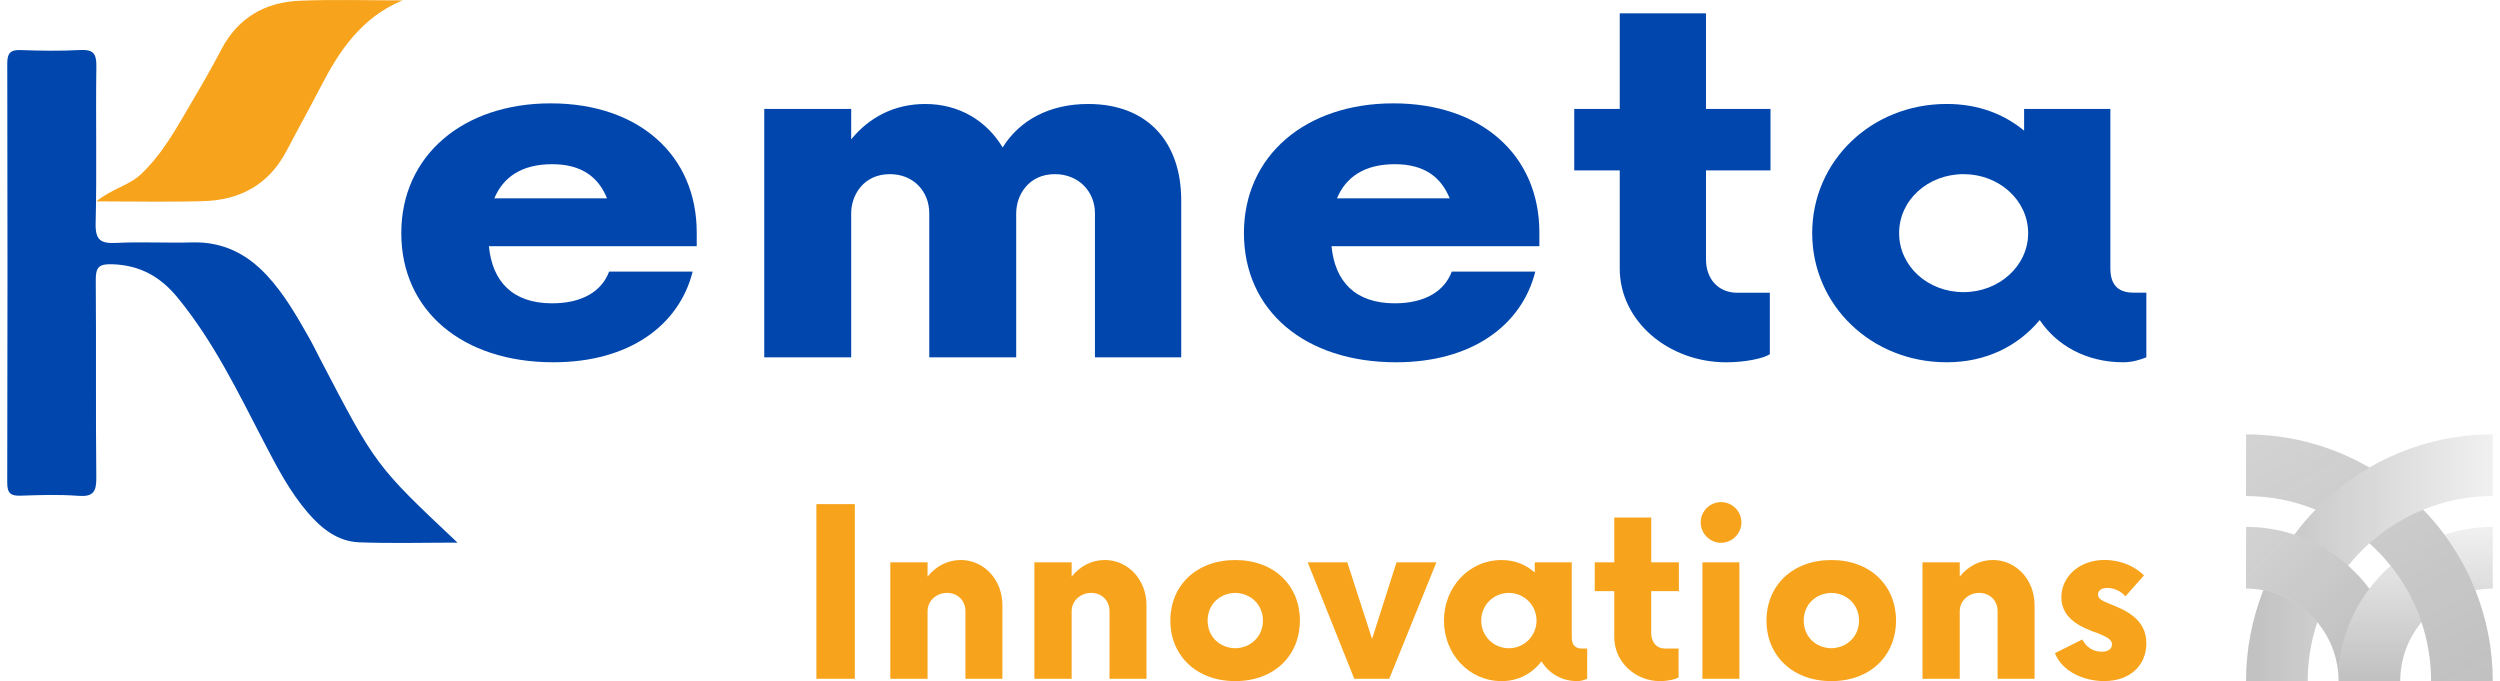 <svg width="323" height="88" viewBox="0 0 323 88" fill="none" xmlns="http://www.w3.org/2000/svg">
<path d="M90.017 31.808H63.166C63.604 36.381 66.239 39.188 71.328 39.188C75.19 39.188 77.735 37.663 78.697 35.095H89.49C87.734 42.073 81.242 46.806 71.5 46.806C59.742 46.806 51.846 40.149 51.846 30.119C51.846 20.092 59.832 13.353 71.152 13.353C82.473 13.353 90.017 20.01 90.017 30.041V31.808ZM63.866 25.627H78.431C77.29 22.821 75.097 21.214 71.324 21.214C67.376 21.218 65.007 22.903 63.866 25.627Z" fill="#0046AD"/>
<path d="M152.613 25.87V46.165H141.468V27.555C141.468 24.748 139.361 22.5 136.292 22.5C132.872 22.5 131.293 25.229 131.293 27.555V46.165H120.062V27.555C120.062 24.748 118.045 22.5 114.972 22.5C111.552 22.5 109.973 25.229 109.973 27.555V46.165H98.742V14.076H109.973V18.009C112.256 15.202 115.5 13.435 119.538 13.435C124.014 13.435 127.524 15.683 129.541 19.052C131.734 15.523 135.597 13.435 140.596 13.435C148.313 13.435 152.613 18.407 152.613 25.87Z" fill="#0046AD"/>
<path d="M198.884 31.808H172.032C172.47 36.381 175.105 39.188 180.195 39.188C184.057 39.188 186.601 37.663 187.567 35.095H198.36C196.605 42.073 190.112 46.806 180.37 46.806C168.612 46.806 160.716 40.149 160.716 30.119C160.716 20.092 168.702 13.353 180.022 13.353C191.343 13.353 198.887 20.01 198.887 30.041V31.808H198.884ZM172.736 25.627H187.301C186.16 22.821 183.967 21.214 180.195 21.214C176.246 21.218 173.878 22.903 172.736 25.627Z" fill="#0046AD"/>
<path d="M220.414 22.019V33.492C220.414 36.139 222.084 37.824 224.453 37.824H228.663V45.767C227.787 46.33 225.414 46.81 223.045 46.81C215.587 46.81 209.27 41.514 209.27 34.696V22.019H203.391V14.076H209.27V1.72H220.414V14.076H228.749V22.019H220.414Z" fill="#0046AD"/>
<path d="M277.307 37.824V46.165C276.517 46.486 275.466 46.806 274.324 46.806C269.587 46.806 265.725 44.641 263.532 41.349C260.725 44.719 256.597 46.806 251.511 46.806C241.77 46.806 234.136 39.426 234.136 30.119C234.136 20.811 241.77 13.431 251.511 13.431C255.549 13.431 258.884 14.713 261.515 16.879V14.072H272.659V34.688C272.659 37.335 274.238 37.816 275.732 37.816H277.307V37.824ZM262.038 30.123C262.038 25.87 258.266 22.5 253.704 22.5C249.053 22.5 245.366 25.87 245.366 30.123C245.366 34.376 249.053 37.745 253.704 37.745C258.262 37.741 262.038 34.372 262.038 30.123Z" fill="#0046AD"/>
<path d="M105.478 65.132H110.442V87.699H105.478V65.132Z" fill="#F7A41C"/>
<path d="M129.51 78.184V87.699H124.733V78.974C124.733 77.621 123.756 76.605 122.364 76.605C120.973 76.605 119.843 77.621 119.843 78.974V87.699H115.027V72.653H119.843V74.494C120.899 73.177 122.4 72.352 124.131 72.352C127.102 72.352 129.51 74.873 129.51 78.184Z" fill="#F7A41C"/>
<path d="M148.126 78.184V87.699H143.349V78.974C143.349 77.621 142.371 76.605 140.98 76.605C139.588 76.605 138.459 77.621 138.459 78.974V87.699H133.643V72.653H138.459V74.494C139.51 73.177 141.015 72.352 142.747 72.352C145.721 72.352 148.126 74.873 148.126 78.184Z" fill="#F7A41C"/>
<path d="M151.209 80.178C151.209 75.663 154.559 72.356 159.598 72.356C164.636 72.356 167.947 75.667 167.947 80.178C167.947 84.693 164.636 88 159.598 88C154.559 88 151.209 84.689 151.209 80.178ZM163.171 80.178C163.171 78.149 161.627 76.644 159.598 76.605C157.53 76.644 156.025 78.149 156.025 80.178C156.025 82.211 157.53 83.716 159.598 83.751C161.627 83.712 163.171 82.207 163.171 80.178Z" fill="#F7A41C"/>
<path d="M185.582 72.657L179.488 87.703H174.973L168.957 72.657H174.074L177.272 82.547L180.43 72.657H185.582Z" fill="#F7A41C"/>
<path d="M205.064 83.786V87.699C204.728 87.847 204.274 88 203.786 88C201.753 88 200.099 86.984 199.157 85.443C197.953 87.023 196.186 88 194.005 88C189.83 88 186.559 84.54 186.559 80.178C186.559 75.815 189.83 72.356 194.005 72.356C195.737 72.356 197.164 72.958 198.293 73.974V72.657H203.07V82.324C203.07 83.567 203.747 83.79 204.388 83.79H205.064V83.786ZM198.52 80.178C198.52 78.184 196.902 76.605 194.947 76.605C192.954 76.605 191.374 78.184 191.374 80.178C191.374 82.171 192.954 83.751 194.947 83.751C196.902 83.751 198.52 82.171 198.52 80.178Z" fill="#F7A41C"/>
<path d="M213.335 76.378V81.757C213.335 83 214.051 83.786 215.067 83.786H216.873V87.511C216.498 87.773 215.481 88 214.465 88C211.267 88 208.562 85.518 208.562 82.32V76.378H206.041V72.657H208.562V66.864H213.339V72.657H216.912V76.378H213.335Z" fill="#F7A41C"/>
<path d="M219.727 67.501C219.727 66.035 220.931 64.87 222.357 64.87C223.788 64.87 224.992 66.035 224.992 67.501C224.992 68.932 223.788 70.132 222.357 70.132C220.931 70.136 219.727 68.932 219.727 67.501ZM219.953 72.657H224.73V87.703H219.953V72.657Z" fill="#F7A41C"/>
<path d="M228.229 80.178C228.229 75.663 231.575 72.356 236.617 72.356C241.66 72.356 244.967 75.667 244.967 80.178C244.967 84.693 241.656 88 236.617 88C231.579 88 228.229 84.689 228.229 80.178ZM240.186 80.178C240.186 78.149 238.646 76.644 236.613 76.605C234.545 76.644 233.041 78.149 233.041 80.178C233.041 82.211 234.545 83.716 236.613 83.751C238.646 83.712 240.186 82.207 240.186 80.178Z" fill="#F7A41C"/>
<path d="M262.867 78.184V87.699H258.09V78.974C258.09 77.621 257.113 76.605 255.721 76.605C254.329 76.605 253.2 77.621 253.2 78.974V87.699H248.384V72.653H253.2V74.494C254.251 73.177 255.756 72.352 257.488 72.352C260.459 72.352 262.867 74.873 262.867 78.184Z" fill="#F7A41C"/>
<path d="M265.498 84.388L269.032 82.621C269.708 83.899 270.764 84.2 271.553 84.2C272.343 84.2 272.87 83.86 272.87 83.258C272.87 82.734 272.421 82.355 271.064 81.828C269.333 81.19 266.327 80.174 266.327 77.164C266.327 74.608 268.508 72.348 271.928 72.348C274.035 72.348 275.876 73.212 277.006 74.342L274.598 77.051C274.149 76.488 273.246 75.96 272.269 75.96C271.44 75.96 271.064 76.335 271.064 76.824C271.064 77.387 271.592 77.614 272.683 78.067C274.825 78.896 277.311 80.1 277.311 83.106C277.311 85.928 275.243 87.996 271.858 87.996C269.184 88 266.397 86.722 265.498 84.388Z" fill="#F7A41C"/>
<path d="M59.109 70.108C54.778 70.108 50.595 70.225 46.424 70.069C43.645 69.963 41.557 68.31 39.79 66.258C37.437 63.522 35.783 60.351 34.138 57.181C30.768 50.7 27.602 44.109 22.907 38.406C20.683 35.705 18.056 34.266 14.526 34.141C12.81 34.083 12.361 34.493 12.372 36.174C12.443 44.684 12.349 53.198 12.443 61.708C12.462 63.541 12.04 64.209 10.113 64.061C7.662 63.877 5.184 63.952 2.721 64.041C1.435 64.088 0.931 63.791 0.935 62.376C0.978 44.316 0.978 26.261 0.939 8.201C0.935 6.848 1.345 6.422 2.682 6.469C5.223 6.563 7.779 6.602 10.316 6.465C11.966 6.375 12.474 6.833 12.451 8.545C12.353 15.304 12.521 22.07 12.357 28.829C12.302 31.041 13.014 31.491 15.038 31.385C18.291 31.217 21.563 31.413 24.819 31.319C28.759 31.209 31.894 32.777 34.509 35.607C36.687 37.964 38.274 40.716 39.845 43.48C40.392 44.445 40.877 45.45 41.393 46.435C48.547 60.16 48.547 60.16 59.109 70.108Z" fill="#0046AD"/>
<path d="M51.995 0.051C46.651 2.279 43.801 6.61 41.358 11.356C39.955 14.076 38.458 16.75 37.039 19.467C34.776 23.806 31.066 25.843 26.324 25.987C21.849 26.124 17.365 26.018 12.451 26.018C14.425 24.392 16.657 23.986 18.237 22.485C21.055 19.807 22.857 16.445 24.788 13.165C26.098 10.941 27.392 8.701 28.584 6.411C30.749 2.263 34.279 0.266 38.794 0.09C43.192 -0.086 47.597 0.051 51.995 0.051Z" fill="#F7A41C"/>
<path d="M299.397 80.389C298.596 82.778 298.158 85.342 298.158 88H290.188C290.188 83.857 290.985 79.897 292.427 76.257C295.211 76.789 297.658 78.286 299.397 80.389ZM306.125 60.399C303.56 61.888 301.219 63.721 299.17 65.844C298.185 66.856 297.267 67.935 296.426 69.077C299.022 69.933 301.383 71.312 303.384 73.091C304.217 72.051 305.132 71.078 306.125 70.191C308.157 68.369 310.507 66.884 313.079 65.844C315.854 64.714 318.888 64.089 322.066 64.089V56.118C316.261 56.122 310.819 57.682 306.125 60.399Z" fill="url(#paint0_linear_257_2652)"/>
<path d="M306.125 76.062C303.619 79.388 302.141 83.528 302.141 88C302.141 85.111 301.109 82.457 299.397 80.389C297.658 78.286 295.215 76.789 292.427 76.257C291.704 76.117 290.954 76.042 290.188 76.042V68.072C292.365 68.072 294.468 68.42 296.43 69.073C299.026 69.929 301.387 71.308 303.388 73.087C304.397 73.982 305.319 74.979 306.125 76.062Z" fill="url(#paint1_linear_257_2652)"/>
<path d="M322.066 68.076V76.046C321.3 76.046 320.545 76.121 319.826 76.261C318.798 73.685 317.449 71.273 315.827 69.076C317.786 68.424 319.889 68.076 322.066 68.076ZM308.865 73.091C307.853 73.982 306.93 74.979 306.125 76.062C303.619 79.388 302.142 83.528 302.142 88H310.112C310.112 85.111 311.144 82.457 312.856 80.389C311.953 77.715 310.593 75.249 308.865 73.091Z" fill="url(#paint2_linear_257_2652)"/>
<path d="M322.066 88H314.095C314.095 85.342 313.657 82.778 312.856 80.389C311.953 77.712 310.593 75.249 308.865 73.091C308.032 72.051 307.118 71.078 306.125 70.191C308.157 68.369 310.507 66.884 313.079 65.844C314.064 66.856 314.982 67.935 315.823 69.077C317.445 71.273 318.798 73.685 319.822 76.261C321.268 79.897 322.066 83.857 322.066 88ZM290.188 56.122V64.093C293.366 64.093 296.399 64.714 299.174 65.848C301.223 63.725 303.564 61.892 306.129 60.403C301.434 57.682 295.988 56.122 290.188 56.122Z" fill="url(#paint3_linear_257_2652)"/>
<defs>
<linearGradient id="paint0_linear_257_2652" x1="322.066" y1="72.061" x2="290.186" y2="72.061" gradientUnits="userSpaceOnUse">
<stop stop-color="#2E2E30" stop-opacity="0.07"/>
<stop offset="1" stop-color="#2E2E30" stop-opacity="0.3"/>
</linearGradient>
<linearGradient id="paint1_linear_257_2652" x1="290.253" y1="68.008" x2="306.193" y2="83.948" gradientUnits="userSpaceOnUse">
<stop stop-color="#2E2E30" stop-opacity="0.21"/>
<stop offset="1" stop-color="#2E2E30" stop-opacity="0.3"/>
</linearGradient>
<linearGradient id="paint2_linear_257_2652" x1="312.104" y1="68.075" x2="312.104" y2="88" gradientUnits="userSpaceOnUse">
<stop stop-color="#2E2E30" stop-opacity="0.07"/>
<stop offset="1" stop-color="#2E2E30" stop-opacity="0.3"/>
</linearGradient>
<linearGradient id="paint3_linear_257_2652" x1="295.358" y1="53.134" x2="317.133" y2="90.849" gradientUnits="userSpaceOnUse">
<stop stop-color="#2E2E30" stop-opacity="0.21"/>
<stop offset="1" stop-color="#2E2E30" stop-opacity="0.3"/>
</linearGradient>
</defs>
</svg>
